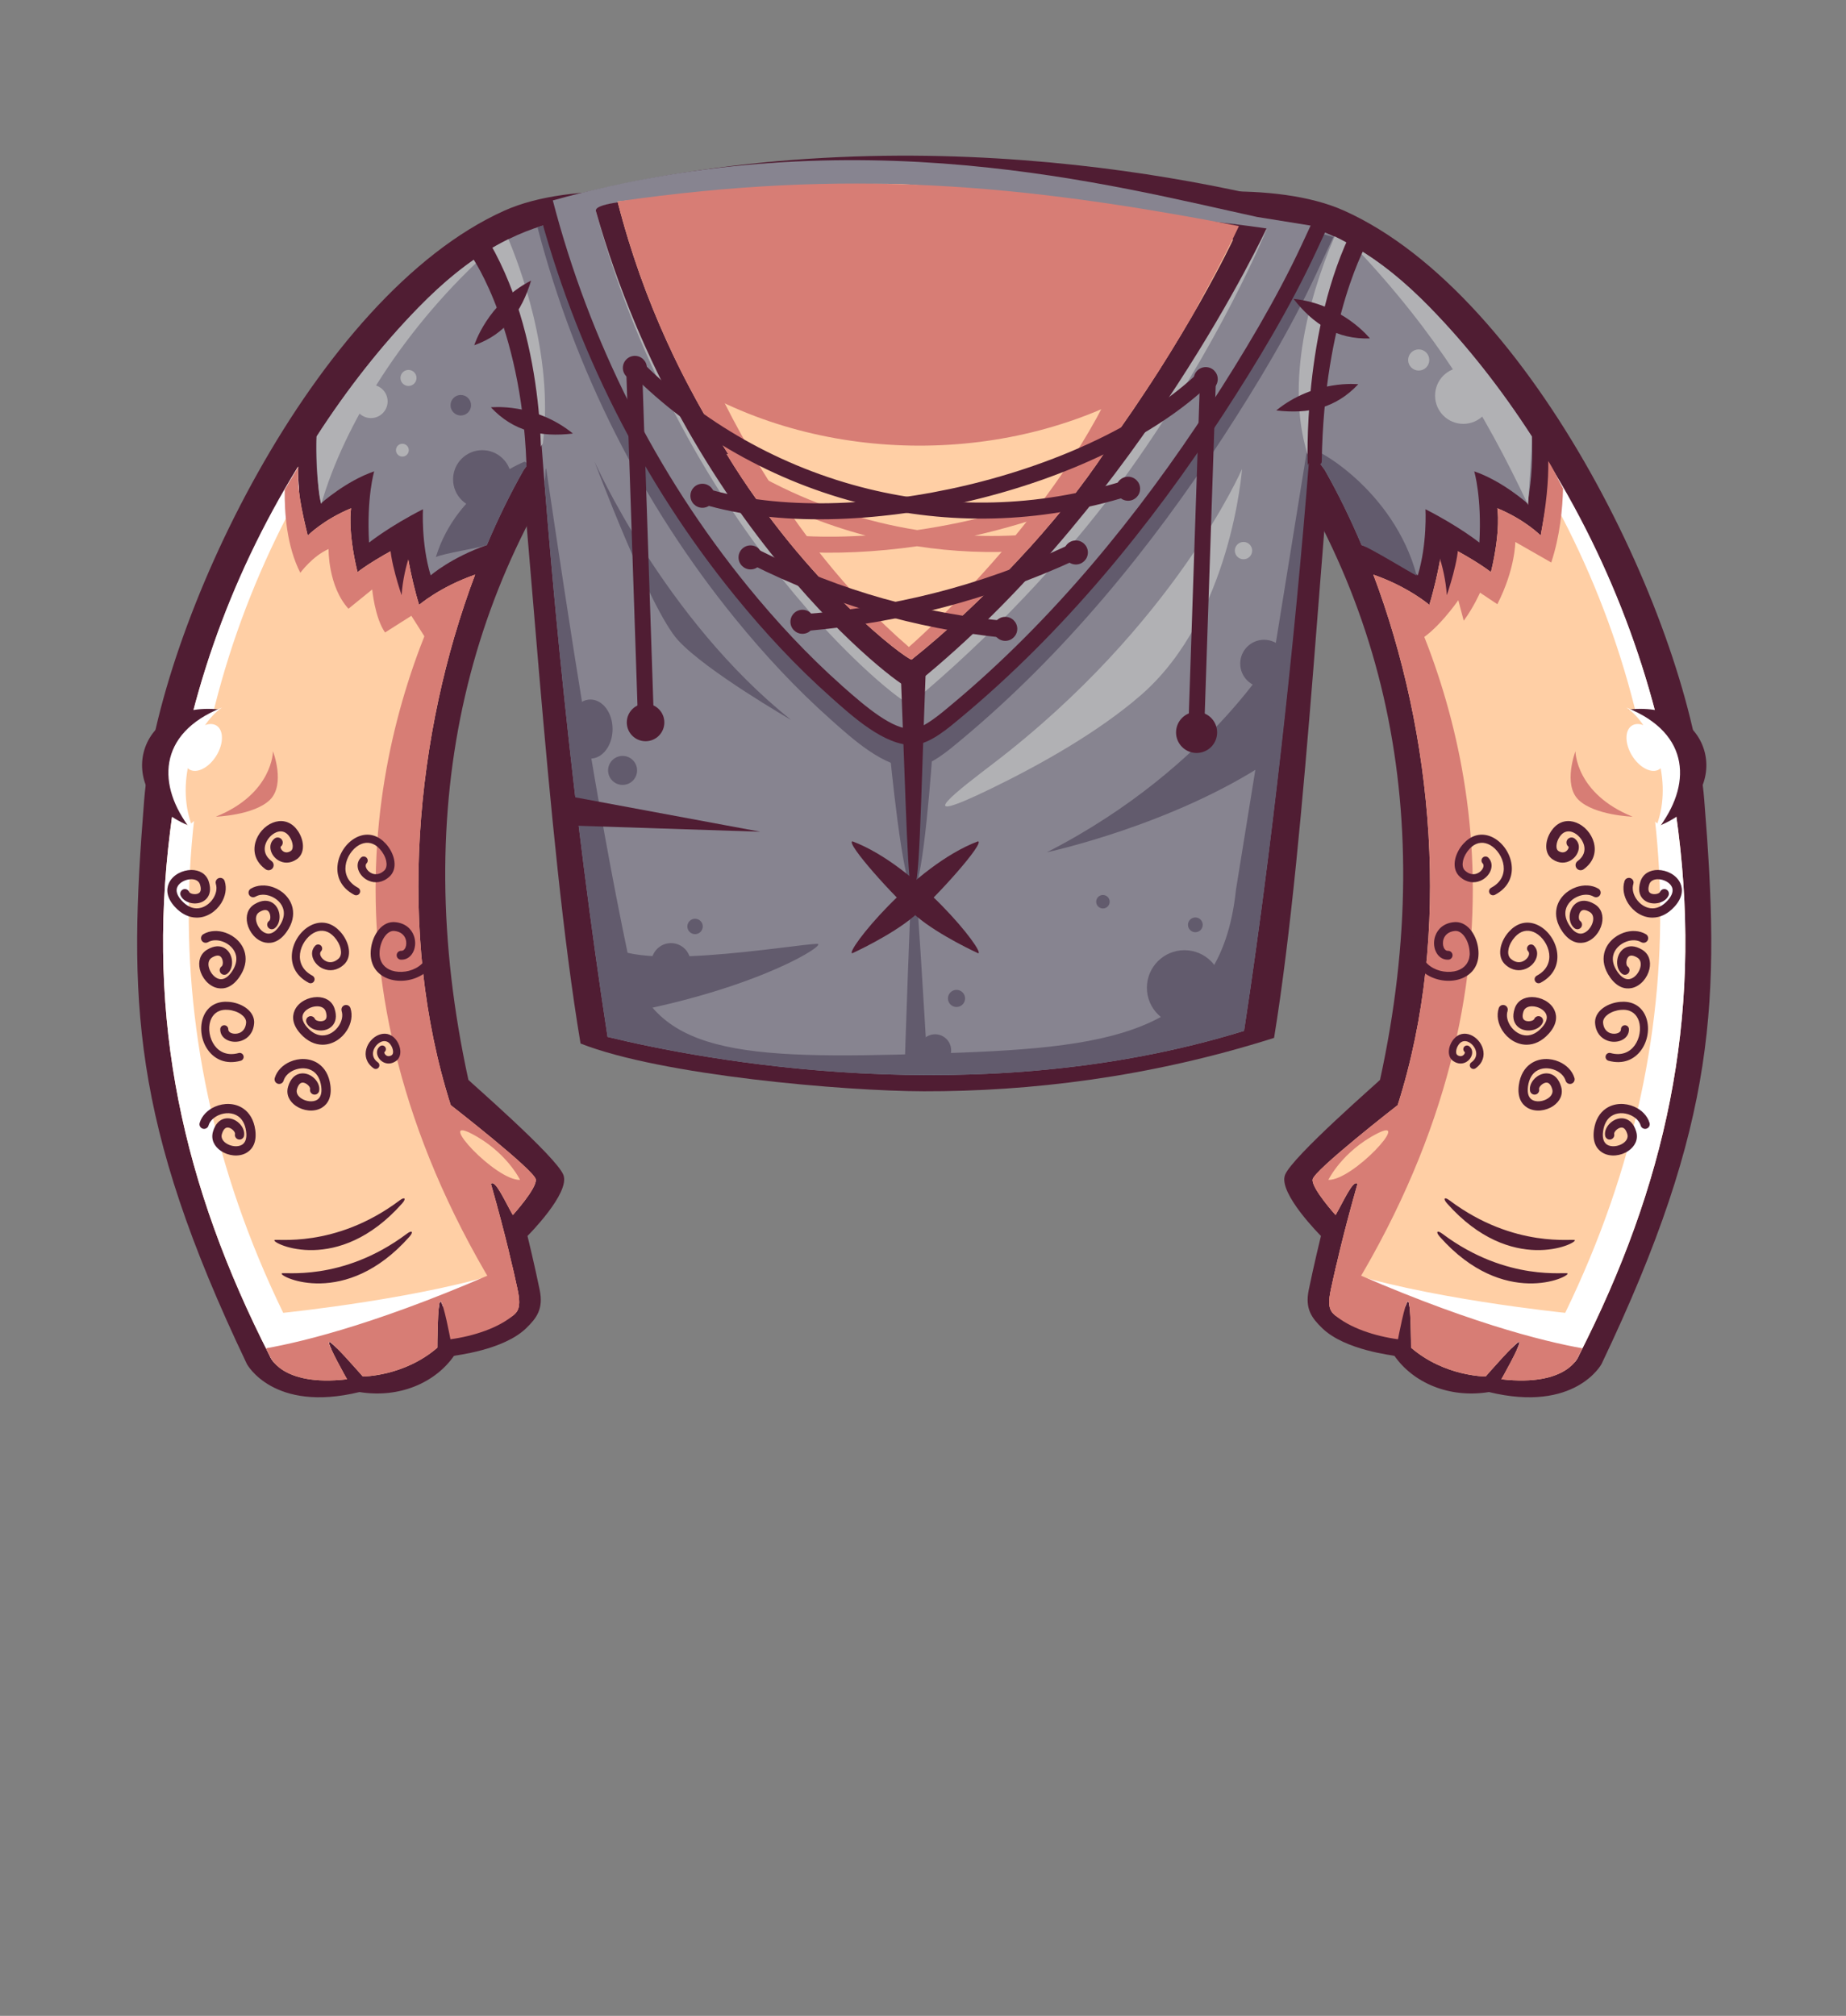 <?xml version="1.0" encoding="UTF-8"?>
<!DOCTYPE svg PUBLIC "-//W3C//DTD SVG 1.1//EN" "http://www.w3.org/Graphics/SVG/1.1/DTD/svg11.dtd">
<!-- Creator: CorelDRAW 2020 (64-Bit) -->
<svg xmlns="http://www.w3.org/2000/svg" xml:space="preserve" width="161.909mm" height="176.792mm" version="1.1" style="shape-rendering:geometricPrecision; text-rendering:geometricPrecision; image-rendering:optimizeQuality; fill-rule:evenodd; clip-rule:evenodd"
viewBox="0 0 980.35 1070.47"
 xmlns:xlink="http://www.w3.org/1999/xlink"
 xmlns:xodm="http://www.corel.com/coreldraw/odm/2003">
 <rect x="0" y="0" width="980.35" height="1070.47" fill="#808080" stroke="none"/>
 <defs>
  <style type="text/css">
   <![CDATA[
    .fil0 {fill:none}
    .fil1 {fill:#501D33}
    .fil3 {fill:#625B6D}
    .fil2 {fill:#878490}
    .fil7 {fill:#B1B1B4}
    .fil8 {fill:#D49293}
    .fil6 {fill:#D77D75}
    .fil4 {fill:#FFCFA5}
    .fil5 {fill:white}
    .fil10 {fill:#501D33;fill-rule:nonzero}
    .fil9 {fill:#D77D75;fill-rule:nonzero}
   ]]>
  </style>
 </defs>
 <g id="Слой_x0020_1">
  <g id="_646417568">
   <rect class="fil0" width="980.35" height="1070.47"/>
   <g>
    <path class="fil1" d="M267.89 111.84c-101.08,45.36 -183.94,220.69 -191.33,313.05 -8.46,105.8 -7.15,170.19 54.56,299.45 0,0 13.93,26.03 59.79,14.87 21.36,3.45 40.34,-5.11 50.16,-19.19 0.24,-0.34 26.14,-2.8 38.44,-14.78 5.58,-5.43 9.12,-10.26 7.12,-20.14 -2.63,-12.94 -6.5,-28.78 -6.5,-28.78 0,0 22.81,-22.74 19.07,-32.41 -3.73,-9.67 -50.38,-50.1 -50.45,-50.48 -32.01,-146.76 -0.62,-271.95 83.23,-373.07l67.36 -89.2c-33.84,-9.99 -95.57,-15.41 -131.46,0.69z"/>
    <path class="fil1" d="M713.75 111.84c101.08,45.36 183.94,220.69 191.33,313.05 8.46,105.8 7.15,170.19 -54.56,299.45 0,0 -13.93,26.03 -59.79,14.87 -21.36,3.45 -40.34,-5.11 -50.16,-19.19 -0.24,-0.34 -26.14,-2.8 -38.44,-14.78 -5.58,-5.43 -9.12,-10.26 -7.12,-20.14 2.63,-12.94 6.5,-28.78 6.5,-28.78 0,0 -22.81,-22.74 -19.07,-32.41 3.73,-9.67 50.38,-50.1 50.45,-50.48 32.01,-146.76 0.62,-271.95 -83.23,-373.07l-67.36 -89.2c33.84,-9.99 95.57,-15.41 131.46,0.69z"/>
    <path class="fil1" d="M308.31 554.12c-18.28,-108.66 -27.71,-291.81 -38.7,-377.95 19.21,-79.11 170.33,-54.85 221.81,-44.15 51.48,-10.7 202.6,-34.96 221.81,44.15 -10.84,85 -18.83,266.02 -36.61,374.97 -66.79,21.21 -130.63,28.47 -185.99,28.36 -42,-0.08 -139.49,-8.44 -182.32,-25.37z"/>
    <path class="fil2" d="M322.65 550.62c-17.84,-115.94 -30.96,-246.08 -38.35,-361.87 15.01,-61.8 110.97,-93.01 206.99,-93.18l0 -0 0.13 0 0.13 -0 0 0c96.02,0.17 191.98,31.38 206.99,93.18 -7.32,114.72 -20.26,243.54 -37.86,358.67 -141.25,43.67 -287.84,15.39 -338.04,3.2z"/>
    <path class="fil3" d="M480.41 567.14c0,0 3.24,-98.01 4.26,-109.6 1.02,-11.59 7.67,105.17 7.67,105.17 0,0 -8.86,6.14 -11.93,4.43z"/>
    <path class="fil3" d="M322.65 550.62c-14.46,-93.97 -25.82,-197.28 -33.53,-294.71 0.93,-4.32 0.22,-6.85 0.93,-7.12 12.36,83.37 26.76,178.7 43.29,257.45 11.37,54.2 60.02,56.42 160.72,53.29 93.77,-2.92 154.11,-8.35 162.32,-87.06l37.43 -231.69c0,0 0.51,-2.27 1.39,3.59 -7.63,97.31 -20.1,208.84 -34.5,303.04 -141.25,43.67 -287.84,15.4 -338.04,3.2z"/>
    <path class="fil4" d="M612.51 123.64l-7.39 -10.23c5.12,-0.23 10.07,-0.42 14.87,-0.55 -2.45,3.34 -4.97,6.95 -7.48,10.78zm209.88 122.37c37.7,61.25 60.43,127.57 68.91,195.43 12.5,100.07 -6.59,187.81 -52.9,278.53 0,0 -5.62,16.56 -41.06,12.46 0,0 10.31,-18.23 9.61,-19.81 -0.7,-1.57 -17.96,18.32 -17.96,18.32 0,0 -21.8,0.08 -39.61,-15.28 0,0 -0.07,-24.63 -1.62,-24.57 -1.55,0.06 -6.5,18.24 -6.5,18.24l-23.28 -6.15c-10.64,-5 -13.96,-5.8 -11.07,-18.97 2.21,-10.06 5.89,-27.04 13.99,-55.53 -2.24,-2.64 -7.65,9.74 -11.61,16.54 0,0 -12.75,-14.07 -12.2,-18.87 0.54,-4.8 45.18,-39.5 45.18,-39.5 29.18,-91.55 18.78,-197.5 -12.91,-281.67 18.88,6.6 29.7,16.03 29.7,16.03 5.11,-16.7 7.15,-32.73 7.15,-32.73 18.06,9.2 25.57,15.34 25.57,15.34 5.45,-22.67 3.4,-33.92 3.4,-33.92 14.83,6.13 23.02,14.49 23.02,14.49 3.04,-16.87 5.19,-27.76 4.19,-38.39z"/>
    <path class="fil5" d="M822.47 245.75c37.7,61.25 60.34,127.82 68.83,195.68 12.5,100.07 -6.59,187.81 -52.9,278.53 0,0 -0.48,1.4 -2.03,3.28 -10.24,-1.43 -20.59,-3.75 -30.74,-6.63 0.93,-2.05 1.5,-3.59 1.32,-3.99 -0.21,-0.47 -1.87,0.95 -4.11,3.18 -19.74,-5.82 -38.6,-13.65 -54.17,-20.99 -0.22,-2.26 -0.51,-3.75 -0.9,-3.73 -0.34,0.01 -0.81,1.06 -1.32,2.68 -20.52,-9.79 -34.87,-18.46 -37.23,-19.91l0.02 -0.09c45.38,15.59 121.99,23.39 121.99,23.39 74.82,-153.92 61.57,-308.71 -7.75,-433.99 0.06,-5.96 -0.57,-12.83 -1,-17.41z"/>
    <path class="fil6" d="M830.08 259.37c-0.24,10.61 -1.6,25.16 -6.26,39.33l-19.09 -10.91c0,0 0,14.32 -9.54,33.06l-9.2 -6.14c0,0 -3.37,7.75 -8.65,14.9l-2.89 -10.89c0,0 -12.25,17.86 -23.31,22.63l-20.4 -32.47c-0.45,-1.24 -0.91,-2.48 -1.37,-3.71 18.88,6.6 29.7,16.03 29.7,16.03 5.11,-16.7 7.15,-32.73 7.15,-32.73 18.06,9.2 25.57,15.34 25.57,15.34 5.45,-22.67 3.4,-33.92 3.4,-33.92 14.83,6.13 23.02,14.49 23.02,14.49 3.04,-16.87 4.18,-28.76 4.03,-39.56 3.76,6.11 4.33,8.23 7.85,14.53z"/>
    <path class="fil6" d="M744.96 312c37.96,78.73 73.02,220.13 -35.33,386.88 -3.83,-2.68 -4.64,-5.98 -2.73,-14.68 2.21,-10.06 5.89,-27.04 13.99,-55.53 -2.24,-2.64 -7.65,9.74 -11.61,16.54 0,0 -12.75,-14.07 -12.2,-18.87 0.54,-4.8 45.18,-39.5 45.18,-39.5 29.18,-91.55 18.78,-197.5 -12.91,-281.67 6.06,2.12 11.29,4.53 15.6,6.82z"/>
    <g>
     <path class="fil2" d="M703.58 249.65l-98.47 -136.24c67.06,-2.96 105.6,-0.05 154.42,50.01 19.7,20.2 37.82,43.32 53.97,68.34 0.48,9.79 0.15,22.01 -2.29,35.58 0,0 -13.29,-11.93 -28.29,-17.04 0,0 4.09,13.63 2.73,37.84 0,0 -10.57,-8.52 -28.63,-17.72 0,0 1.02,18.41 -4.09,35.11 0,0 -10.87,-9.48 -29.84,-16.08 -5.93,-14.04 -12.46,-27.37 -19.5,-39.78z"/>
     <path class="fil7" d="M719.78 131.37c13.01,7.55 25.97,17.91 39.75,32.05 19.7,20.2 37.82,43.32 53.97,68.34 0.21,4.22 -1.78,31.38 -1.98,36.4 -23.44,-49.83 -49.12,-91.63 -91.74,-136.79z"/>
     <path class="fil3" d="M703.58 249.65c-2.07,-2.86 -8.34,-11.18 -8.15,-11.27 1.88,-1.88 44.69,21.34 56.95,67.31 -3.8,-1.89 -24.35,-14.53 -29.3,-16.25 -5.93,-14.04 -12.46,-27.37 -19.5,-39.78z"/>
    </g>
    <path class="fil1" d="M864.9 376.79c45.2,-5.1 56.86,44.74 16.98,61.42l-16.98 -61.42z"/>
    <path class="fil4" d="M881.87 438.47c14.74,-22.97 15.12,-48.36 -16.96,-62.04 0,0 -9.13,45.05 16.96,62.04z"/>
    <path class="fil5" d="M880.34 440.36c17.85,-22.74 18.05,-50.83 -16.59,-64.61 13.77,9.21 25.13,38.41 15.98,62.73l0.61 1.88z"/>
    <path class="fil5" d="M866.7 385.29c-3.94,2.45 -3.9,9.65 0.09,16.07 4,6.42 10.43,9.64 14.38,7.19 3.94,-2.45 3.9,-9.65 -0.1,-16.07 -4,-6.42 -10.43,-9.64 -14.38,-7.19z"/>
    <path class="fil4" d="M705.45 626.55c0,0 7.32,-15.14 26.03,-24.67 18.71,-9.53 -12.93,25.01 -26.03,24.67z"/>
    <path class="fil6" d="M840.39 716c-0.66,1.32 -1.32,2.65 -2,3.97 0,0 -5.62,16.56 -41.06,12.46 0,0 10.3,-18.23 9.6,-19.81 -0.7,-1.58 -17.96,18.32 -17.96,18.32 0,0 -21.8,0.08 -39.61,-15.29 0,0 -0.07,-24.63 -1.62,-24.58 -1.55,0.06 -5.31,20.11 -5.31,20.11 -12.01,-1.6 -25.8,-5.98 -33.89,-13.15 -2.9,-2.56 -3.37,-6.03 -1.66,-13.85 0.74,-3.36 1.63,-7.48 2.81,-12.54 67.21,30.19 110.18,40.71 130.68,44.34z"/>
    <path class="fil6" d="M836.67 398.91c0,0 0,22.5 30.34,34.77 0,0 -20.11,-0.68 -28.63,-8.86 -8.52,-8.18 -1.7,-25.9 -1.7,-25.9z"/>
    <path class="fil1" d="M760.87 286.01c0,0 6.49,14.1 7.48,30.05 0,0 6.92,-19.87 6,-28.65 -0.92,-8.78 -12.75,-10.49 -13.47,-1.4z"/>
    <path class="fil4" d="M369.13 123.64l7.39 -10.23c-5.12,-0.23 -10.07,-0.42 -14.87,-0.55 2.45,3.34 4.97,6.95 7.48,10.78zm-210.64 124.24c-37.7,61.25 -59.67,125.7 -68.15,193.56 -12.5,100.07 6.59,187.81 52.9,278.53 0,0 5.62,16.56 41.06,12.46 0,0 -10.31,-18.23 -9.61,-19.81 0.7,-1.57 17.96,18.32 17.96,18.32 0,0 21.8,0.08 39.61,-15.28 0,0 0.07,-24.63 1.62,-24.57 1.55,0.06 6.5,18.24 6.5,18.24l23.28 -6.15c10.64,-5 13.96,-5.8 11.07,-18.97 -2.21,-10.06 -5.89,-27.04 -13.99,-55.53 2.24,-2.64 7.65,9.74 11.61,16.54 0,0 12.75,-14.07 12.2,-18.87 -0.54,-4.8 -45.18,-39.5 -45.18,-39.5 -29.18,-91.55 -18.78,-197.5 12.91,-281.67 -18.88,6.6 -29.7,16.03 -29.7,16.03 -5.11,-16.7 -7.15,-32.73 -7.15,-32.73 -18.06,9.2 -25.57,15.34 -25.57,15.34 -5.45,-22.67 -3.4,-33.92 -3.4,-33.92 -14.83,6.13 -23.02,14.49 -23.02,14.49 -3.38,-13.81 -5.95,-25.89 -4.95,-36.52z"/>
    <path class="fil5" d="M158.32 247.7c-37.7,61.25 -59.5,125.88 -67.98,193.73 -12.5,100.07 6.59,187.81 52.9,278.53 0,0 0.48,1.4 2.02,3.28 10.24,-1.43 20.59,-3.75 30.74,-6.63 -0.93,-2.05 -1.5,-3.59 -1.32,-3.99 0.21,-0.47 1.87,0.95 4.11,3.18 19.74,-5.82 38.6,-13.65 54.17,-20.99 0.22,-2.26 0.51,-3.75 0.9,-3.73 0.34,0.01 0.81,1.06 1.32,2.68 20.52,-9.79 34.87,-18.46 37.23,-19.91l-0.02 -0.09c-45.38,15.59 -121.99,23.39 -121.99,23.39 -74.82,-153.92 -60.89,-309.72 8.43,-435.01 -0.06,-5.96 -0.96,-9.87 -0.53,-14.45z"/>
    <path class="fil6" d="M151.21 260.09c-0.19,11.84 0.98,29.87 8.28,44.07 0,0 6.48,-8.86 15,-12.61 0,0 -0.34,19.77 10.57,31.7l12.61 -10.23c0,0 1.36,15 6.82,22.84l13.97 -8.86 11.25 17.72 11.93 -7.72c3.21,-10.89 6.76,-21.52 10.64,-31.82 -18.88,6.6 -29.7,16.03 -29.7,16.03 -5.11,-16.7 -7.15,-32.73 -7.15,-32.73 -18.06,9.2 -25.57,15.34 -25.57,15.34 -5.45,-22.67 -3.4,-33.92 -3.4,-33.92 -14.83,6.13 -23.02,14.49 -23.02,14.49 -3.38,-13.81 -5.95,-25.89 -4.95,-36.52 -2.5,4.06 -4.92,8.13 -7.28,12.21z"/>
    <path class="fil6" d="M236.68 312c-37.96,78.73 -73.02,220.13 35.33,386.88 3.83,-2.68 4.64,-5.98 2.73,-14.68 -2.21,-10.06 -5.89,-27.04 -13.99,-55.53 2.24,-2.64 7.65,9.74 11.61,16.54 0,0 12.75,-14.07 12.2,-18.87 -0.54,-4.8 -45.18,-39.5 -45.18,-39.5 -29.18,-91.55 -18.78,-197.5 12.91,-281.67 -6.06,2.12 -11.29,4.53 -15.6,6.82z"/>
    <path class="fil2" d="M278.06 249.65l98.47 -136.24c-67.06,-2.96 -105.6,-0.05 -154.42,50.01 -19.7,20.2 -37.82,43.32 -53.97,68.34 -0.48,9.79 -0.15,22.01 2.29,35.58 0,0 13.29,-11.93 28.29,-17.04 0,0 -4.09,13.63 -2.73,37.84 0,0 10.57,-8.52 28.63,-17.72 0,0 -1.02,18.41 4.09,35.11 0,0 10.87,-9.48 29.84,-16.08 5.93,-14.04 12.46,-27.37 19.5,-39.78z"/>
    <path class="fil7" d="M285.22 239.74l3.04 -4.21c6.17,-47.32 -13.35,-96.98 -18.26,-108.51 -4.37,2.14 -8.71,4.58 -13.07,7.34 7.03,17.1 24.2,62.33 28.28,105.38z"/>
    <path class="fil7" d="M695.42 244.35c-13.05,-37.12 -1.67,-83.57 13.35,-118.85 4.37,2.14 8.71,4.58 13.07,7.34 -7.03,17.1 -22.33,68.46 -26.41,111.5z"/>
    <path class="fil8" d="M310.51 112.13c2.57,-0.65 5.24,-1.65 7.97,-3.31 35.47,124.44 136.76,225.32 157.83,245.31l-1.58 6.34c-123.35,-87.37 -160.33,-231.77 -164.23,-248.34z"/>
    <path class="fil7" d="M261.86 131.37c-13.01,7.55 -25.97,17.91 -39.75,32.05 -19.7,20.2 -37.82,43.32 -53.97,68.34 -0.21,4.22 0.08,28.62 2.49,35.86 11.98,-41.68 44.05,-94.59 91.23,-136.24z"/>
    <path class="fil3" d="M278.06 249.65l2.46 -3.4c-0.65,-0.36 -1.29,-0.77 -1.94,-1.09 0,0 -35.8,13.78 -47.11,50.66 3.8,-1.89 22.14,-4.66 27.09,-6.38 5.93,-14.04 12.46,-27.37 19.5,-39.78z"/>
    <path class="fil1" d="M116.74 376.79c-45.2,-5.1 -56.86,44.74 -16.98,61.42l16.98 -61.42z"/>
    <path class="fil4" d="M99.77 438.47c-14.74,-22.97 -15.12,-48.36 16.96,-62.04 0,0 9.13,45.05 -16.96,62.04z"/>
    <path class="fil5" d="M101.3 440.36c-17.85,-22.74 -18.05,-50.83 16.59,-64.61 -13.77,9.21 -25.13,38.41 -15.98,62.73l-0.62 1.88z"/>
    <path class="fil5" d="M114.94 385.29c3.94,2.45 3.9,9.65 -0.09,16.07 -4,6.42 -10.43,9.64 -14.38,7.19 -3.94,-2.45 -3.9,-9.65 0.1,-16.07 4,-6.42 10.43,-9.64 14.38,-7.19z"/>
    <path class="fil4" d="M276.19 626.55c0,0 -7.32,-15.14 -26.03,-24.67 -18.71,-9.53 12.93,25.01 26.03,24.67z"/>
    <path class="fil6" d="M141.25 716c0.66,1.32 1.32,2.65 2,3.97 0,0 5.62,16.56 41.06,12.46 0,0 -10.3,-18.23 -9.6,-19.81 0.7,-1.58 17.96,18.32 17.96,18.32 0,0 21.8,0.08 39.61,-15.29 0,0 0.07,-24.63 1.62,-24.58 1.55,0.06 5.31,20.11 5.31,20.11 12.01,-1.6 25.8,-5.98 33.89,-13.15 2.9,-2.56 3.37,-6.03 1.66,-13.85 -0.74,-3.36 -1.63,-7.48 -2.81,-12.54 -67.21,30.19 -110.18,40.71 -130.68,44.34z"/>
    <path class="fil6" d="M144.97 398.91c0,0 0,22.5 -30.34,34.77 0,0 20.11,-0.68 28.63,-8.86 8.52,-8.18 1.7,-25.9 1.7,-25.9z"/>
    <path class="fil1" d="M220.77 286.01c0,0 -6.49,14.1 -7.48,30.05 0,0 -6.92,-19.87 -6,-28.65 0.92,-8.78 12.75,-10.49 13.47,-1.4z"/>
    <path class="fil3" d="M441.28 382.17c-18.42,-16.34 -35.33,-34.56 -50.86,-53.66 -49.4,-60.75 -85.26,-132.15 -105,-207.9 185.85,-52.5 361.79,-12.21 422.68,5.26l-9.13 19.63c-13.89,29.87 -31.33,58.79 -49.29,86.39 -38.51,59.17 -84.81,115.69 -139.2,160.96 -6.58,5.47 -16.48,14.15 -25.22,14.63 -15.29,0.83 -33.21,-15.74 -43.98,-25.3z"/>
    <path class="fil1" d="M441.28 370.25c-18.42,-16.34 -35.33,-34.56 -50.86,-53.66 -49.4,-60.75 -85.26,-132.15 -105,-207.9 185.85,-52.5 361.79,-12.21 422.68,5.26l-9.13 19.63c-13.89,29.87 -31.33,58.79 -49.29,86.39 -38.51,59.17 -84.81,115.69 -139.2,160.96 -6.58,5.47 -16.48,14.15 -25.22,14.63 -15.29,0.83 -33.21,-15.74 -43.98,-25.3z"/>
    <path class="fil2" d="M446.9 363.91c-18,-15.98 -34.73,-34.01 -49.91,-52.66 -48.67,-59.85 -83.98,-130.19 -103.41,-204.82 161.36,-44.88 297.73,-7.78 374.08,8.79l28.37 4.57 -4.75 10.23c-13.39,28.79 -31.46,58.84 -48.71,85.34 -37.95,58.31 -83.94,114.48 -137.52,159.07 -4.51,3.75 -14.36,12.36 -20.26,12.68 -10.54,0.57 -24.66,-11.44 -37.9,-23.18z"/>
    <circle class="fil1" cx="337.16" cy="195.36" r="6.38"/>
    <circle class="fil1" cx="373.03" cy="263.27" r="6.38"/>
    <circle class="fil1" cx="398.59" cy="296" r="6.38"/>
    <circle class="fil1" cx="426.15" cy="330.19" r="6.38"/>
    <path class="fil7" d="M316.47 112.37c47.47,172.87 161.66,261.32 166.32,261.32 2.87,-2.35 6.3,-4.56 9.11,-6.98 41.83,-35.93 79.54,-77.15 107.56,-116.33 48.92,-68.41 73.17,-128.53 73.17,-128.53 -90.8,-14.1 -360.44,-25.08 -356.15,-9.49z"/>
    <path class="fil1" d="M316.47 112.13c47.47,167.51 161.66,253.22 166.32,253.22 2.87,-2.28 6.3,-4.42 9.11,-6.76 114.86,-95.61 180.73,-237.27 180.73,-237.27 -90.8,-13.66 -360.44,-24.3 -356.15,-9.19z"/>
    <path class="fil4" d="M327.97 106.99c13.88,54.28 35.81,98.02 58.89,134.36 -0.34,-0.1 -0.69,-0.2 -1.02,-0.3 42.79,70.12 95.55,109.21 98.28,109.21 36.83,-29.3 79.15,-74.11 102.9,-110.6 -0.35,0.11 -0.7,0.21 -1.05,0.32 44.77,-61.16 68.89,-112.77 68.89,-112.77 0,0 -130.85,-25.19 -168.07,-28.91 -37.23,-3.72 -158.83,8.69 -158.83,8.69z"/>
    <path class="fil9" d="M386.91 242.79c23.67,15.42 50.77,27.52 80.11,34.66 6.58,1.6 13.28,2.95 20.08,4.03 30.01,-4.38 60.35,-12.72 87.5,-24.16 -3.3,4.38 -6.79,8.82 -10.43,13.29 -15.01,5.56 -30.73,10.21 -46.67,13.84 11.82,0.43 23.87,0.03 36.07,-1.29 -2.71,3.11 -5.48,6.21 -8.3,9.3 -19.95,1.44 -39.46,0.52 -58.24,-2.38 -21.86,3.11 -43.54,4.17 -63.8,2.89 -2.47,-2.94 -4.96,-5.98 -7.46,-9.13 13.98,1.37 28.8,1.51 44,0.54 -22.21,-5.89 -43.13,-14.54 -62.24,-25.25 -3.58,-5.23 -7.13,-10.68 -10.61,-16.33z"/>
    <path class="fil6" d="M356.8 187.03c9.35,19.82 19.59,37.84 30.06,54.32 -0.34,-0.1 -0.69,-0.2 -1.02,-0.3 42.79,70.12 95.55,109.21 98.28,109.21 36.83,-29.3 79.15,-74.11 102.9,-110.6 -0.35,0.11 -0.7,0.21 -1.05,0.32 21.55,-29.44 38.32,-56.68 49.91,-77 -8.3,-12.44 -21.5,-15.57 -39.35,29.26 -32.04,80.44 -113.85,151.34 -113.85,151.34 -68.17,-58.63 -103.96,-142.48 -103.96,-142.48 0,0 -9.52,-7.39 -21.93,-14.09z"/>
    <path class="fil6" d="M327.97 106.99c9.39,36.69 22.45,68.57 37.06,96.6 72.69,43.91 172.81,44.08 245.73,0.55 28.83,-44.21 47.19,-84.09 47.19,-84.09 -116.77,-22.48 -207.82,-30.64 -329.97,-13.07z"/>
    <path class="fil7" d="M659.6 249.02c0,0 -35.71,82.74 -132.12,156.43 -16.9,12.92 -47.33,35.8 -1.01,13.26 26.23,-12.76 56.9,-29.99 79.46,-49.61 48.12,-41.86 53.66,-120.09 53.66,-120.09z"/>
    <path class="fil3" d="M680.8 340.69c0,0 -35.48,66.19 -124.86,111.9 0,0 66.87,-14.33 118.04,-48.44l2.05 -25.93 4.78 -37.53z"/>
    <path class="fil3" d="M321.57 498.33c6.37,19.87 101.26,2.89 112.46,2.89 5.55,0 -30.28,23.26 -101.2,36.67l-11.26 -39.56z"/>
    <path class="fil3" d="M495.23 399.25c0,0 -4.77,71.24 -10.23,72.94 -5.45,1.7 -12.61,-73.97 -12.61,-73.97l22.84 1.02z"/>
    <path class="fil1" d="M478.15 351.61c3.15,80.41 3.9,120.82 6.38,121.2 4.09,0.63 4.09,-38.65 7.26,-121.2l-13.65 0z"/>
    <path class="fil3" d="M315.76 245.17c0,0 36.85,83.24 104.39,137.14 0,0 -45.03,-25.93 -60.04,-42.3 -15.01,-16.38 -44.35,-94.84 -44.35,-94.84z"/>
    <g>
     <path class="fil1" d="M726.44 128.22c0,0 -23.32,39.88 -24.5,116.71 -0.07,4.24 -6.6,-1.94 -7.43,2.21 0,0 -3.16,-72.62 24.41,-126.72l8.59 3.34 -1.07 4.44z"/>
     <path class="fil1" d="M727.53 179.73c0,0 -14.54,-18.3 -40.6,-21.03 10.62,13.53 23.05,21.55 40.6,21.03z"/>
     <path class="fil1" d="M721.33 204.04c0,0 -23.23,-2.62 -43.55,13.91 17.08,2.03 31.53,-1.11 43.55,-13.91z"/>
    </g>
    <g>
     <path class="fil1" d="M250.82 136.75c0,0 27.75,39.54 28.93,116.37 0.06,4.24 6.6,-1.94 7.43,2.21 0,0 4.52,-71.6 -27.13,-126.38l-5.87 3 -3.36 4.78z"/>
     <path class="fil1" d="M251.87 183.33c0,0 6.9,-22.34 30.18,-34.34 -4.98,16.47 -13.64,28.45 -30.18,34.34z"/>
     <path class="fil1" d="M260.7 216.31c0,0 23.23,-2.62 43.55,13.91 -17.08,2.03 -31.53,-1.11 -43.55,-13.91z"/>
    </g>
    <g>
     <path class="fil1" d="M452.57 506.23c-3.82,-0.61 32.59,-46.63 66.85,-59.47 3.65,0.81 -22.06,29.62 -34.1,39.84 -12.04,10.23 -32.75,19.63 -32.75,19.63z"/>
     <path class="fil1" d="M519.52 506.23c3.82,-0.61 -32.59,-46.63 -66.85,-59.47 -3.65,0.81 22.06,29.62 34.1,39.84 12.04,10.23 32.75,19.63 32.75,19.63z"/>
    </g>
    <path class="fil10" d="M135.69 476.13c-1.16,0.69 -2.67,0.31 -3.36,-0.86 -0.69,-1.16 -0.31,-2.67 0.86,-3.36 3.5,-2.08 7.89,-2.17 11.85,-0.78 2.42,0.85 4.71,2.26 6.52,4.12 1.87,1.9 3.25,4.27 3.82,6.97 0.8,3.75 0.04,8.07 -3.14,12.59 -3.58,5.08 -7.7,6.45 -11.41,5.71 -2.41,-0.48 -4.55,-1.88 -6.22,-3.75 -1.59,-1.79 -2.76,-4.06 -3.28,-6.35 -0.9,-3.97 0.09,-8.05 3.96,-10.34 3.78,-2.24 6.86,-2.13 9.14,-0.83 0.06,0.03 0.12,0.07 0.18,0.11 1.04,0.63 1.87,1.51 2.49,2.52 0.61,1 1.02,2.13 1.22,3.27 0.53,2.99 -0.33,6.24 -2.53,7.84 -1.1,0.79 -2.63,0.55 -3.43,-0.55 -0.79,-1.1 -0.55,-2.63 0.55,-3.43 0.62,-0.45 0.8,-1.71 0.57,-2.99 -0.1,-0.58 -0.3,-1.13 -0.58,-1.59 -0.22,-0.36 -0.5,-0.67 -0.82,-0.87l-0.08 -0.04c-0.85,-0.49 -2.23,-0.4 -4.23,0.79 -1.72,1.02 -2.12,3.02 -1.66,5.03 0.34,1.49 1.11,2.98 2.17,4.17 0.99,1.12 2.21,1.94 3.51,2.2 1.91,0.38 4.19,-0.54 6.43,-3.73 2.3,-3.26 2.88,-6.24 2.35,-8.73 -0.37,-1.75 -1.29,-3.3 -2.52,-4.56 -1.28,-1.31 -2.91,-2.31 -4.64,-2.92 -2.67,-0.94 -5.54,-0.93 -7.73,0.37zm13.9 200.14c0.01,-1.16 31.85,4.85 66.48,-21.12 2.87,-2.15 3.6,-0.93 1.33,1.62 -33.97,38.28 -69.07,21.21 -67.81,19.5zm-3.86 -17.69c0,-1.16 31.85,4.85 66.48,-21.12 2.87,-2.15 3.6,-0.93 1.33,1.62 -33.97,38.28 -69.07,21.21 -67.81,19.5zm-1.53 -201.35c1.21,0.87 1.48,2.56 0.61,3.77 -0.87,1.21 -2.56,1.48 -3.77,0.61 -5.56,-4.02 -6.72,-9.42 -5.41,-14.28 0.64,-2.35 1.88,-4.54 3.48,-6.35 1.63,-1.84 3.64,-3.29 5.79,-4.13 4.14,-1.61 8.75,-1.07 12.31,3.09 0.33,0.39 0.67,0.82 0.99,1.3 1.52,2.22 2.48,4.87 2.66,7.34 0.2,2.82 -0.59,5.47 -2.66,7.24 -0.04,0.03 -0.08,0.07 -0.13,0.1 -0.15,0.12 -0.32,0.25 -0.5,0.37 -3.6,2.47 -7.12,2.13 -9.74,0.56 -0.97,-0.58 -1.81,-1.33 -2.47,-2.17 -0.68,-0.86 -1.18,-1.83 -1.48,-2.82 -0.71,-2.41 -0.23,-4.91 1.92,-6.57 1.18,-0.92 2.88,-0.7 3.79,0.48 0.92,1.18 0.7,2.88 -0.48,3.8 -0.15,0.12 -0.15,0.41 -0.05,0.76 0.1,0.33 0.28,0.67 0.54,1 0.27,0.34 0.61,0.65 1,0.88 0.99,0.58 2.38,0.66 3.91,-0.38 0.03,-0.02 0.07,-0.05 0.1,-0.08l0.05 -0.04c0.64,-0.55 0.87,-1.57 0.79,-2.75 -0.11,-1.54 -0.73,-3.22 -1.71,-4.66 -0.18,-0.26 -0.39,-0.54 -0.64,-0.83 -1.8,-2.1 -4.13,-2.38 -6.23,-1.56 -1.36,0.53 -2.65,1.46 -3.7,2.65 -1.08,1.21 -1.9,2.67 -2.32,4.2 -0.77,2.83 -0.03,6.02 3.35,8.47zm56.47 106.9c0.87,0.62 1.07,1.84 0.44,2.71 -0.63,0.87 -1.84,1.06 -2.71,0.44 -3.99,-2.88 -4.82,-6.75 -3.88,-10.23 0.45,-1.68 1.34,-3.26 2.5,-4.56 1.17,-1.32 2.61,-2.36 4.15,-2.96 2.97,-1.15 6.27,-0.77 8.82,2.21 0.24,0.28 0.47,0.59 0.71,0.93 1.09,1.59 1.78,3.49 1.9,5.26 0.14,2.02 -0.42,3.92 -1.91,5.2 -0.03,0.02 -0.06,0.05 -0.09,0.07 -0.11,0.09 -0.23,0.18 -0.36,0.27 -2.58,1.77 -5.1,1.53 -6.98,0.41 -0.69,-0.41 -1.3,-0.95 -1.77,-1.56 -0.48,-0.61 -0.85,-1.31 -1.06,-2.02 -0.51,-1.73 -0.16,-3.52 1.38,-4.71 0.85,-0.66 2.06,-0.5 2.72,0.34 0.66,0.85 0.5,2.07 -0.34,2.72 -0.11,0.08 -0.11,0.3 -0.03,0.55 0.07,0.24 0.2,0.48 0.39,0.72 0.19,0.24 0.44,0.47 0.72,0.63 0.71,0.42 1.7,0.48 2.8,-0.27 0.02,-0.02 0.05,-0.04 0.07,-0.06l0.04 -0.03c0.46,-0.39 0.63,-1.13 0.56,-1.97 -0.08,-1.1 -0.52,-2.31 -1.23,-3.34 -0.13,-0.19 -0.28,-0.39 -0.46,-0.6 -1.29,-1.5 -2.96,-1.7 -4.47,-1.12 -0.97,0.38 -1.9,1.05 -2.66,1.9 -0.77,0.87 -1.36,1.91 -1.66,3.01 -0.55,2.03 -0.02,4.32 2.4,6.07zm-73.96 -4.94c1.14,-0.31 2.3,0.36 2.61,1.49 0.31,1.13 -0.36,2.3 -1.49,2.61 -7.94,2.16 -13.85,-0.81 -17.36,-5.66 -1.74,-2.39 -2.87,-5.25 -3.35,-8.15 -0.48,-2.91 -0.32,-5.9 0.53,-8.57 1.59,-4.97 5.47,-8.77 11.89,-8.96 0.64,-0.02 1.3,0 1.98,0.06 3.24,0.25 6.46,1.36 8.9,3.06 2.67,1.86 4.47,4.45 4.55,7.51 0,0.05 0,0.09 0,0.14 0,0.24 -0.01,0.49 -0.03,0.74 -0.4,5.01 -3.21,7.9 -6.48,9.11 -1.22,0.46 -2.5,0.66 -3.73,0.65 -1.24,-0.02 -2.46,-0.26 -3.53,-0.7 -2.52,-1.03 -4.3,-3.12 -4.23,-6.01 0.03,-1.18 1,-2.11 2.18,-2.08 1.17,0.02 2.1,1.01 2.08,2.18 -0.02,0.89 0.64,1.59 1.58,1.97 0.58,0.24 1.26,0.37 1.98,0.38 0.74,0.01 1.49,-0.11 2.19,-0.37 1.86,-0.69 3.48,-2.41 3.72,-5.46 0.01,-0.1 0.01,-0.21 0.01,-0.31l-0 -0.09c-0.05,-1.58 -1.13,-3.02 -2.74,-4.15 -1.84,-1.28 -4.3,-2.12 -6.8,-2.32 -0.48,-0.04 -0.98,-0.05 -1.51,-0.04 -4.29,0.12 -6.89,2.67 -7.96,5.99 -0.64,2.01 -0.75,4.31 -0.37,6.58 0.38,2.28 1.25,4.5 2.59,6.35 2.56,3.53 6.89,5.67 12.79,4.06zm100.41 -60.15c-0.33,-1.26 0.43,-2.54 1.69,-2.87 1.26,-0.33 2.54,0.43 2.87,1.69 2.27,8.83 -1.11,15.33 -6.53,19.14 -2.68,1.89 -5.86,3.1 -9.07,3.58 -3.24,0.49 -6.55,0.27 -9.49,-0.72 -5.48,-1.83 -9.63,-6.18 -9.74,-13.3 -0.01,-0.7 0.02,-1.44 0.09,-2.19 0.33,-3.58 1.61,-7.13 3.53,-9.8 2.1,-2.93 5,-4.88 8.39,-4.93 0.05,-0.01 0.1,-0 0.15,-0 0.27,0 0.54,0.01 0.82,0.04 5.54,0.52 8.71,3.68 9.99,7.31 0.48,1.37 0.69,2.78 0.66,4.13 -0.04,1.38 -0.32,2.72 -0.83,3.91 -1.19,2.77 -3.53,4.72 -6.72,4.59 -1.31,-0.05 -2.33,-1.15 -2.27,-2.45 0.05,-1.3 1.15,-2.31 2.45,-2.26 0.99,0.03 1.77,-0.69 2.21,-1.72 0.27,-0.64 0.43,-1.39 0.44,-2.19 0.02,-0.81 -0.1,-1.65 -0.38,-2.44 -0.74,-2.07 -2.62,-3.89 -6,-4.2 -0.12,-0.01 -0.23,-0.02 -0.34,-0.01l-0.1 -0c-1.75,0.03 -3.36,1.2 -4.63,2.97 -1.45,2.02 -2.41,4.74 -2.68,7.5 -0.04,0.53 -0.07,1.09 -0.06,1.67 0.07,4.75 2.85,7.67 6.51,8.9 2.22,0.73 4.76,0.89 7.29,0.51 2.53,-0.38 5,-1.31 7.06,-2.77 3.94,-2.78 6.38,-7.55 4.69,-14.1zm-61.19 19.09c1.04,0.55 1.44,1.83 0.89,2.87 -0.54,1.04 -1.83,1.44 -2.87,0.89 -7.29,-3.82 -9.59,-10.02 -8.86,-15.97 0.36,-2.93 1.47,-5.79 3.1,-8.25 1.62,-2.46 3.78,-4.54 6.22,-5.92 4.55,-2.56 9.97,-2.7 14.81,1.53 0.48,0.42 0.95,0.89 1.41,1.39 2.2,2.39 3.8,5.39 4.43,8.3 0.69,3.18 0.24,6.3 -1.78,8.6 -0.03,0.03 -0.06,0.07 -0.09,0.1 -0.16,0.18 -0.34,0.35 -0.52,0.52 -3.7,3.4 -7.74,3.6 -10.95,2.26 -1.21,-0.5 -2.28,-1.22 -3.17,-2.06 -0.9,-0.86 -1.62,-1.86 -2.11,-2.92 -1.14,-2.47 -1.02,-5.22 0.99,-7.29 0.82,-0.84 2.17,-0.86 3.02,-0.03 0.84,0.82 0.86,2.17 0.04,3.01 -0.62,0.64 -0.61,1.6 -0.19,2.52 0.26,0.57 0.67,1.13 1.2,1.63 0.53,0.51 1.17,0.93 1.86,1.22 1.83,0.76 4.19,0.6 6.44,-1.47 0.07,-0.07 0.15,-0.14 0.22,-0.22l0.06 -0.07c1.04,-1.18 1.23,-2.98 0.82,-4.89 -0.47,-2.19 -1.71,-4.48 -3.4,-6.33 -0.33,-0.35 -0.69,-0.71 -1.08,-1.06 -3.23,-2.83 -6.86,-2.74 -9.91,-1.03 -1.83,1.03 -3.48,2.64 -4.75,4.56 -1.28,1.93 -2.15,4.15 -2.43,6.41 -0.53,4.32 1.19,8.85 6.6,11.69zm24.2 -46.71c1.04,0.55 1.44,1.83 0.89,2.87 -0.54,1.04 -1.83,1.44 -2.87,0.89 -7.29,-3.82 -9.59,-10.02 -8.86,-15.97 0.36,-2.93 1.47,-5.79 3.1,-8.25 1.62,-2.46 3.78,-4.54 6.22,-5.92 4.55,-2.56 9.97,-2.7 14.8,1.53 0.48,0.42 0.95,0.89 1.41,1.39 2.2,2.39 3.8,5.39 4.43,8.3 0.69,3.18 0.24,6.3 -1.78,8.6 -0.03,0.03 -0.06,0.07 -0.09,0.1 -0.16,0.18 -0.34,0.35 -0.52,0.52 -3.7,3.4 -7.74,3.6 -10.95,2.26 -1.2,-0.5 -2.28,-1.22 -3.17,-2.06 -0.9,-0.86 -1.62,-1.86 -2.11,-2.92 -1.14,-2.47 -1.02,-5.22 0.99,-7.29 0.82,-0.84 2.17,-0.86 3.02,-0.03 0.84,0.82 0.86,2.17 0.04,3.01 -0.62,0.64 -0.61,1.6 -0.19,2.52 0.26,0.57 0.67,1.13 1.19,1.63 0.53,0.51 1.17,0.93 1.86,1.22 1.83,0.76 4.19,0.6 6.45,-1.47 0.07,-0.07 0.15,-0.14 0.22,-0.22l0.06 -0.07c1.04,-1.18 1.23,-2.98 0.82,-4.89 -0.47,-2.19 -1.71,-4.48 -3.4,-6.33 -0.33,-0.35 -0.69,-0.71 -1.08,-1.06 -3.23,-2.83 -6.86,-2.74 -9.91,-1.03 -1.83,1.03 -3.48,2.64 -4.75,4.56 -1.28,1.93 -2.15,4.15 -2.42,6.41 -0.53,4.32 1.19,8.85 6.6,11.69zm-75.49 -2.04c-0.42,-1.29 0.29,-2.68 1.58,-3.09 1.29,-0.42 2.68,0.29 3.09,1.58 1.26,3.88 0.38,8.19 -1.85,11.75 -1.37,2.18 -3.25,4.1 -5.46,5.46 -2.27,1.4 -4.89,2.24 -7.65,2.2 -3.84,-0.05 -7.89,-1.74 -11.6,-5.85 -4.17,-4.62 -4.61,-8.94 -3.07,-12.4 1,-2.24 2.84,-4.03 5.04,-5.24 2.1,-1.16 4.57,-1.81 6.92,-1.81 4.08,0 7.84,1.86 9.23,6.15 1.35,4.19 0.57,7.17 -1.21,9.11 -0.05,0.05 -0.1,0.1 -0.15,0.15 -0.85,0.87 -1.89,1.5 -3.01,1.88 -1.11,0.37 -2.3,0.52 -3.46,0.47 -3.03,-0.13 -6.03,-1.69 -7.1,-4.2 -0.53,-1.25 0.05,-2.69 1.29,-3.23 1.25,-0.53 2.69,0.05 3.22,1.3 0.3,0.7 1.49,1.15 2.79,1.21 0.59,0.02 1.17,-0.04 1.69,-0.22 0.4,-0.13 0.76,-0.34 1.03,-0.6l0.06 -0.07c0.66,-0.73 0.88,-2.09 0.16,-4.31 -0.61,-1.91 -2.49,-2.73 -4.55,-2.73 -1.53,-0 -3.16,0.43 -4.55,1.2 -1.31,0.72 -2.38,1.73 -2.92,2.94 -0.79,1.78 -0.39,4.21 2.22,7.11 2.68,2.97 5.46,4.19 8.01,4.22 1.79,0.02 3.51,-0.53 5.01,-1.46 1.56,-0.96 2.9,-2.33 3.88,-3.89 1.5,-2.4 2.13,-5.21 1.34,-7.63zm66.81 67.49c-0.42,-1.29 0.29,-2.68 1.58,-3.09 1.29,-0.42 2.68,0.29 3.09,1.58 1.26,3.88 0.38,8.19 -1.85,11.75 -1.37,2.18 -3.25,4.1 -5.46,5.46 -2.27,1.4 -4.89,2.24 -7.65,2.2 -3.84,-0.05 -7.89,-1.74 -11.6,-5.85 -4.17,-4.62 -4.61,-8.94 -3.07,-12.4 1,-2.24 2.84,-4.03 5.04,-5.24 2.1,-1.16 4.57,-1.81 6.92,-1.81 4.08,0 7.84,1.86 9.23,6.15 1.35,4.19 0.57,7.17 -1.21,9.11 -0.05,0.05 -0.1,0.1 -0.15,0.15 -0.85,0.87 -1.89,1.5 -3.01,1.88 -1.11,0.37 -2.3,0.52 -3.46,0.47 -3.03,-0.14 -6.03,-1.69 -7.1,-4.2 -0.53,-1.25 0.05,-2.69 1.29,-3.23 1.25,-0.53 2.69,0.05 3.22,1.3 0.3,0.7 1.49,1.15 2.79,1.21 0.59,0.02 1.17,-0.04 1.69,-0.22 0.4,-0.13 0.76,-0.34 1.03,-0.6l0.06 -0.07c0.66,-0.73 0.88,-2.09 0.16,-4.31 -0.61,-1.91 -2.49,-2.73 -4.55,-2.73 -1.53,-0 -3.16,0.43 -4.55,1.2 -1.31,0.72 -2.38,1.73 -2.92,2.94 -0.79,1.78 -0.39,4.21 2.22,7.11 2.68,2.97 5.46,4.19 8.01,4.22 1.79,0.02 3.51,-0.53 5.01,-1.46 1.56,-0.96 2.9,-2.33 3.88,-3.89 1.5,-2.4 2.13,-5.21 1.34,-7.63zm-70.71 60.83c-0.38,1.3 -1.75,2.04 -3.05,1.66 -1.3,-0.39 -2.04,-1.75 -1.66,-3.05 1.15,-3.9 4.3,-6.96 8.14,-8.64 2.36,-1.03 4.99,-1.55 7.58,-1.43 2.66,0.12 5.29,0.91 7.55,2.5 3.14,2.2 5.53,5.88 6.27,11.36 0.83,6.16 -1.24,9.97 -4.47,11.95 -2.09,1.29 -4.62,1.72 -7.11,1.49 -2.39,-0.23 -4.79,-1.09 -6.72,-2.41 -3.36,-2.3 -5.42,-5.96 -4.14,-10.27 1.25,-4.22 3.58,-6.23 6.13,-6.83 0.07,-0.02 0.14,-0.03 0.2,-0.04 1.2,-0.24 2.4,-0.17 3.54,0.15 1.13,0.31 2.19,0.86 3.12,1.56 2.42,1.82 4.01,4.79 3.49,7.46 -0.26,1.33 -1.56,2.19 -2.88,1.93 -1.33,-0.26 -2.19,-1.55 -1.93,-2.88 0.15,-0.75 -0.58,-1.79 -1.62,-2.57 -0.47,-0.35 -0.99,-0.63 -1.51,-0.77 -0.41,-0.11 -0.82,-0.15 -1.19,-0.08l-0.09 0.02c-0.96,0.22 -1.9,1.22 -2.56,3.45 -0.57,1.92 0.5,3.65 2.21,4.82 1.26,0.86 2.84,1.43 4.43,1.58 1.49,0.14 2.94,-0.09 4.07,-0.78 1.66,-1.02 2.7,-3.25 2.17,-7.11 -0.54,-3.96 -2.14,-6.53 -4.22,-7.99 -1.47,-1.03 -3.19,-1.54 -4.96,-1.63 -1.83,-0.09 -3.7,0.29 -5.39,1.02 -2.59,1.13 -4.69,3.1 -5.41,5.53zm39.88 -23.86c-0.38,1.3 -1.75,2.04 -3.05,1.66 -1.3,-0.39 -2.04,-1.75 -1.66,-3.05 1.15,-3.9 4.3,-6.96 8.14,-8.64 2.36,-1.03 4.99,-1.55 7.58,-1.43 2.66,0.12 5.29,0.91 7.55,2.5 3.14,2.2 5.53,5.88 6.27,11.36 0.83,6.16 -1.24,9.97 -4.47,11.95 -2.09,1.29 -4.62,1.72 -7.11,1.49 -2.39,-0.23 -4.79,-1.09 -6.72,-2.41 -3.36,-2.3 -5.42,-5.96 -4.14,-10.27 1.25,-4.22 3.58,-6.23 6.13,-6.83 0.07,-0.02 0.14,-0.03 0.2,-0.04 1.2,-0.24 2.4,-0.17 3.54,0.15 1.13,0.31 2.19,0.86 3.12,1.56 2.43,1.82 4.01,4.79 3.49,7.46 -0.26,1.33 -1.55,2.19 -2.88,1.93 -1.33,-0.26 -2.19,-1.56 -1.93,-2.88 0.15,-0.75 -0.58,-1.79 -1.62,-2.57 -0.47,-0.35 -0.99,-0.63 -1.51,-0.77 -0.41,-0.11 -0.82,-0.15 -1.19,-0.08l-0.09 0.02c-0.96,0.22 -1.9,1.22 -2.56,3.45 -0.57,1.92 0.5,3.65 2.21,4.82 1.26,0.86 2.84,1.43 4.43,1.58 1.49,0.14 2.94,-0.09 4.07,-0.78 1.66,-1.02 2.7,-3.25 2.17,-7.11 -0.54,-3.96 -2.14,-6.53 -4.22,-7.99 -1.47,-1.03 -3.19,-1.54 -4.96,-1.62 -1.83,-0.09 -3.7,0.29 -5.39,1.02 -2.59,1.13 -4.69,3.1 -5.41,5.53zm-40.16 -73.53c-1.16,0.69 -2.67,0.3 -3.36,-0.86 -0.69,-1.16 -0.31,-2.67 0.86,-3.36 3.5,-2.08 7.89,-2.17 11.85,-0.78 2.42,0.85 4.71,2.26 6.52,4.12 1.87,1.9 3.25,4.27 3.82,6.97 0.8,3.75 0.04,8.07 -3.14,12.59 -3.58,5.08 -7.7,6.45 -11.41,5.71 -2.41,-0.48 -4.55,-1.88 -6.22,-3.75 -1.59,-1.79 -2.76,-4.06 -3.28,-6.35 -0.9,-3.97 0.09,-8.05 3.96,-10.34 3.78,-2.24 6.86,-2.13 9.14,-0.83 0.06,0.03 0.12,0.07 0.18,0.11 1.04,0.64 1.87,1.51 2.49,2.52 0.61,1 1.02,2.13 1.22,3.27 0.54,2.99 -0.33,6.24 -2.53,7.84 -1.1,0.79 -2.63,0.55 -3.43,-0.55 -0.79,-1.1 -0.55,-2.63 0.55,-3.43 0.62,-0.45 0.8,-1.71 0.57,-2.98 -0.1,-0.58 -0.3,-1.13 -0.58,-1.59 -0.22,-0.36 -0.5,-0.67 -0.82,-0.87l-0.08 -0.04c-0.85,-0.49 -2.23,-0.4 -4.23,0.79 -1.72,1.02 -2.12,3.02 -1.66,5.03 0.34,1.49 1.11,2.98 2.17,4.17 0.99,1.12 2.21,1.94 3.51,2.2 1.91,0.38 4.19,-0.54 6.43,-3.73 2.3,-3.26 2.88,-6.24 2.35,-8.73 -0.37,-1.75 -1.29,-3.3 -2.52,-4.56 -1.28,-1.31 -2.91,-2.31 -4.64,-2.92 -2.67,-0.94 -5.54,-0.93 -7.73,0.37z"/>
    <path class="fil10" d="M846.36 476.13c1.16,0.69 2.67,0.31 3.36,-0.86 0.69,-1.16 0.31,-2.67 -0.86,-3.36 -3.5,-2.08 -7.89,-2.17 -11.85,-0.78 -2.42,0.85 -4.71,2.26 -6.52,4.12 -1.87,1.9 -3.25,4.27 -3.82,6.97 -0.8,3.75 -0.04,8.07 3.14,12.59 3.58,5.08 7.7,6.45 11.41,5.71 2.41,-0.48 4.55,-1.88 6.22,-3.75 1.59,-1.79 2.76,-4.06 3.28,-6.35 0.9,-3.97 -0.09,-8.05 -3.96,-10.34 -3.78,-2.24 -6.86,-2.13 -9.14,-0.83 -0.06,0.03 -0.12,0.07 -0.18,0.11 -1.04,0.63 -1.87,1.51 -2.49,2.52 -0.61,1 -1.02,2.13 -1.22,3.27 -0.53,2.99 0.33,6.24 2.53,7.84 1.1,0.79 2.63,0.55 3.43,-0.55 0.79,-1.1 0.55,-2.63 -0.55,-3.43 -0.62,-0.45 -0.8,-1.71 -0.57,-2.99 0.1,-0.58 0.3,-1.13 0.58,-1.59 0.22,-0.36 0.5,-0.67 0.82,-0.87l0.08 -0.04c0.85,-0.49 2.23,-0.4 4.23,0.79 1.72,1.02 2.12,3.02 1.66,5.03 -0.34,1.49 -1.11,2.98 -2.17,4.17 -0.99,1.12 -2.21,1.94 -3.51,2.2 -1.91,0.38 -4.19,-0.54 -6.43,-3.73 -2.3,-3.26 -2.88,-6.24 -2.35,-8.73 0.37,-1.75 1.29,-3.3 2.52,-4.56 1.28,-1.31 2.91,-2.31 4.64,-2.92 2.67,-0.94 5.54,-0.93 7.73,0.37zm-13.9 200.14c-0.01,-1.16 -31.85,4.85 -66.48,-21.12 -2.87,-2.15 -3.6,-0.93 -1.33,1.62 33.97,38.28 69.07,21.21 67.81,19.5zm3.86 -17.69c-0,-1.16 -31.85,4.85 -66.48,-21.12 -2.87,-2.15 -3.6,-0.93 -1.33,1.62 33.97,38.28 69.07,21.21 67.81,19.5zm1.53 -201.35c-1.21,0.87 -1.48,2.56 -0.61,3.77 0.87,1.21 2.56,1.48 3.77,0.61 5.56,-4.02 6.72,-9.42 5.41,-14.28 -0.64,-2.35 -1.88,-4.54 -3.48,-6.35 -1.63,-1.84 -3.64,-3.29 -5.79,-4.13 -4.14,-1.61 -8.75,-1.07 -12.31,3.09 -0.33,0.39 -0.67,0.82 -0.99,1.3 -1.52,2.22 -2.48,4.87 -2.66,7.34 -0.2,2.82 0.59,5.47 2.66,7.24 0.04,0.03 0.08,0.07 0.13,0.1 0.15,0.12 0.32,0.25 0.5,0.37 3.6,2.47 7.12,2.13 9.74,0.56 0.97,-0.58 1.81,-1.33 2.47,-2.17 0.68,-0.86 1.18,-1.83 1.48,-2.82 0.71,-2.41 0.23,-4.91 -1.92,-6.57 -1.18,-0.92 -2.88,-0.7 -3.79,0.48 -0.92,1.18 -0.7,2.88 0.48,3.8 0.15,0.12 0.15,0.41 0.05,0.76 -0.1,0.33 -0.28,0.67 -0.54,1 -0.27,0.34 -0.61,0.65 -1,0.88 -0.99,0.58 -2.38,0.66 -3.91,-0.38 -0.03,-0.02 -0.07,-0.05 -0.1,-0.08l-0.05 -0.04c-0.64,-0.55 -0.87,-1.57 -0.79,-2.75 0.11,-1.54 0.73,-3.22 1.71,-4.66 0.18,-0.26 0.39,-0.54 0.64,-0.83 1.8,-2.1 4.13,-2.38 6.23,-1.56 1.36,0.53 2.65,1.46 3.7,2.65 1.08,1.21 1.9,2.67 2.32,4.2 0.77,2.83 0.03,6.02 -3.35,8.47zm-56.47 106.9c-0.87,0.62 -1.07,1.84 -0.44,2.71 0.63,0.87 1.84,1.06 2.71,0.44 3.99,-2.88 4.82,-6.75 3.88,-10.23 -0.45,-1.68 -1.34,-3.26 -2.5,-4.56 -1.17,-1.32 -2.61,-2.36 -4.15,-2.96 -2.97,-1.15 -6.27,-0.77 -8.82,2.21 -0.24,0.28 -0.47,0.59 -0.71,0.93 -1.09,1.59 -1.78,3.49 -1.9,5.26 -0.14,2.02 0.42,3.92 1.91,5.2 0.03,0.02 0.06,0.05 0.09,0.07 0.11,0.09 0.23,0.18 0.36,0.27 2.58,1.77 5.1,1.53 6.98,0.41 0.69,-0.41 1.3,-0.95 1.77,-1.56 0.48,-0.61 0.85,-1.31 1.06,-2.02 0.51,-1.73 0.16,-3.52 -1.38,-4.71 -0.85,-0.66 -2.06,-0.5 -2.72,0.34 -0.66,0.85 -0.5,2.07 0.34,2.72 0.11,0.08 0.11,0.3 0.03,0.55 -0.07,0.24 -0.2,0.48 -0.39,0.72 -0.19,0.24 -0.44,0.47 -0.72,0.63 -0.71,0.42 -1.7,0.48 -2.8,-0.27 -0.02,-0.02 -0.05,-0.04 -0.07,-0.06l-0.04 -0.03c-0.46,-0.39 -0.63,-1.13 -0.56,-1.97 0.08,-1.1 0.52,-2.31 1.23,-3.34 0.13,-0.19 0.28,-0.39 0.46,-0.6 1.29,-1.5 2.96,-1.7 4.47,-1.12 0.97,0.38 1.9,1.05 2.66,1.9 0.77,0.87 1.36,1.91 1.66,3.01 0.55,2.03 0.02,4.32 -2.4,6.07zm73.96 -4.94c-1.14,-0.31 -2.3,0.36 -2.61,1.49 -0.31,1.13 0.36,2.3 1.49,2.61 7.94,2.16 13.85,-0.81 17.36,-5.66 1.74,-2.39 2.87,-5.25 3.35,-8.15 0.48,-2.91 0.32,-5.9 -0.53,-8.57 -1.59,-4.97 -5.47,-8.77 -11.89,-8.96 -0.64,-0.02 -1.3,0 -1.98,0.06 -3.24,0.25 -6.46,1.36 -8.9,3.06 -2.67,1.86 -4.47,4.45 -4.55,7.51 -0,0.05 -0,0.09 -0,0.14 -0,0.24 0.01,0.49 0.03,0.74 0.4,5.01 3.21,7.9 6.48,9.11 1.22,0.46 2.5,0.66 3.73,0.65 1.24,-0.02 2.46,-0.26 3.53,-0.7 2.52,-1.03 4.3,-3.12 4.23,-6.01 -0.03,-1.18 -1,-2.11 -2.18,-2.08 -1.17,0.02 -2.1,1.01 -2.08,2.18 0.02,0.89 -0.64,1.59 -1.58,1.97 -0.58,0.24 -1.26,0.37 -1.98,0.38 -0.74,0.01 -1.49,-0.11 -2.19,-0.37 -1.86,-0.69 -3.48,-2.41 -3.72,-5.46 -0.01,-0.1 -0.01,-0.21 -0.01,-0.31l0 -0.09c0.05,-1.58 1.13,-3.02 2.74,-4.15 1.84,-1.28 4.3,-2.12 6.8,-2.32 0.48,-0.04 0.98,-0.05 1.51,-0.04 4.29,0.12 6.89,2.67 7.96,5.99 0.64,2.01 0.75,4.31 0.37,6.58 -0.38,2.28 -1.25,4.5 -2.59,6.35 -2.56,3.53 -6.89,5.67 -12.79,4.06zm-100.41 -60.15c0.33,-1.26 -0.43,-2.54 -1.69,-2.87 -1.26,-0.33 -2.54,0.43 -2.87,1.69 -2.27,8.83 1.11,15.33 6.53,19.14 2.68,1.89 5.86,3.1 9.07,3.58 3.24,0.49 6.55,0.27 9.49,-0.72 5.48,-1.83 9.63,-6.18 9.74,-13.3 0.01,-0.7 -0.02,-1.44 -0.09,-2.19 -0.33,-3.58 -1.61,-7.13 -3.53,-9.8 -2.1,-2.93 -5,-4.88 -8.39,-4.93 -0.05,-0.01 -0.1,-0 -0.15,-0 -0.27,0 -0.54,0.01 -0.82,0.04 -5.54,0.52 -8.71,3.68 -9.99,7.31 -0.48,1.37 -0.69,2.78 -0.66,4.13 0.04,1.38 0.32,2.72 0.83,3.91 1.19,2.77 3.53,4.72 6.72,4.59 1.31,-0.05 2.33,-1.15 2.27,-2.45 -0.05,-1.3 -1.15,-2.31 -2.45,-2.26 -0.99,0.03 -1.77,-0.69 -2.21,-1.72 -0.27,-0.64 -0.43,-1.39 -0.44,-2.19 -0.02,-0.81 0.1,-1.65 0.38,-2.44 0.74,-2.07 2.62,-3.89 6,-4.2 0.12,-0.01 0.23,-0.02 0.34,-0.01l0.1 -0c1.75,0.03 3.36,1.2 4.63,2.97 1.45,2.02 2.41,4.74 2.68,7.5 0.04,0.53 0.07,1.09 0.06,1.67 -0.07,4.75 -2.85,7.67 -6.51,8.9 -2.22,0.73 -4.76,0.89 -7.29,0.51 -2.53,-0.38 -5,-1.31 -7.06,-2.77 -3.94,-2.78 -6.38,-7.55 -4.69,-14.1zm61.19 19.09c-1.04,0.55 -1.44,1.83 -0.89,2.87 0.54,1.04 1.83,1.44 2.87,0.89 7.29,-3.82 9.59,-10.02 8.86,-15.97 -0.36,-2.93 -1.47,-5.79 -3.1,-8.25 -1.62,-2.46 -3.78,-4.54 -6.22,-5.92 -4.55,-2.56 -9.97,-2.7 -14.81,1.53 -0.48,0.42 -0.95,0.89 -1.41,1.39 -2.2,2.39 -3.8,5.39 -4.43,8.3 -0.69,3.18 -0.24,6.3 1.78,8.6 0.03,0.03 0.06,0.07 0.09,0.1 0.16,0.18 0.34,0.35 0.52,0.52 3.7,3.4 7.74,3.6 10.95,2.26 1.21,-0.5 2.28,-1.22 3.17,-2.06 0.9,-0.86 1.62,-1.86 2.11,-2.92 1.14,-2.47 1.02,-5.22 -0.99,-7.29 -0.82,-0.84 -2.17,-0.86 -3.02,-0.03 -0.84,0.82 -0.86,2.17 -0.04,3.01 0.62,0.64 0.61,1.6 0.19,2.52 -0.26,0.57 -0.67,1.13 -1.2,1.63 -0.53,0.51 -1.17,0.93 -1.86,1.22 -1.83,0.76 -4.19,0.6 -6.44,-1.47 -0.07,-0.07 -0.15,-0.14 -0.22,-0.22l-0.06 -0.07c-1.04,-1.18 -1.23,-2.98 -0.82,-4.89 0.47,-2.19 1.71,-4.48 3.4,-6.33 0.33,-0.35 0.69,-0.71 1.08,-1.06 3.23,-2.83 6.86,-2.74 9.91,-1.03 1.83,1.03 3.48,2.64 4.75,4.56 1.28,1.93 2.15,4.15 2.43,6.41 0.53,4.32 -1.19,8.85 -6.6,11.69zm-24.2 -46.71c-1.04,0.55 -1.44,1.83 -0.89,2.87 0.54,1.04 1.83,1.44 2.87,0.89 7.29,-3.82 9.59,-10.02 8.86,-15.97 -0.36,-2.93 -1.47,-5.79 -3.1,-8.25 -1.62,-2.46 -3.78,-4.54 -6.22,-5.92 -4.55,-2.56 -9.97,-2.7 -14.8,1.53 -0.48,0.42 -0.95,0.89 -1.41,1.39 -2.2,2.39 -3.8,5.39 -4.43,8.3 -0.69,3.18 -0.24,6.3 1.78,8.6 0.03,0.03 0.06,0.07 0.09,0.1 0.16,0.18 0.34,0.35 0.52,0.52 3.7,3.4 7.74,3.6 10.95,2.26 1.2,-0.5 2.28,-1.22 3.17,-2.06 0.9,-0.86 1.62,-1.86 2.11,-2.92 1.14,-2.47 1.02,-5.22 -0.99,-7.29 -0.82,-0.84 -2.17,-0.86 -3.02,-0.03 -0.84,0.82 -0.86,2.17 -0.04,3.01 0.62,0.64 0.61,1.6 0.19,2.52 -0.26,0.57 -0.67,1.13 -1.19,1.63 -0.53,0.51 -1.17,0.93 -1.86,1.22 -1.83,0.76 -4.19,0.6 -6.45,-1.47 -0.07,-0.07 -0.15,-0.14 -0.22,-0.22l-0.06 -0.07c-1.04,-1.18 -1.23,-2.98 -0.82,-4.89 0.47,-2.19 1.71,-4.48 3.4,-6.33 0.33,-0.35 0.69,-0.71 1.08,-1.06 3.23,-2.83 6.86,-2.74 9.91,-1.03 1.83,1.03 3.48,2.64 4.75,4.56 1.28,1.93 2.15,4.15 2.42,6.41 0.53,4.32 -1.19,8.85 -6.6,11.69zm75.49 -2.04c0.42,-1.29 -0.29,-2.68 -1.58,-3.09 -1.29,-0.42 -2.68,0.29 -3.09,1.58 -1.26,3.88 -0.38,8.19 1.85,11.75 1.37,2.18 3.25,4.1 5.46,5.46 2.27,1.4 4.89,2.24 7.65,2.2 3.84,-0.05 7.89,-1.74 11.6,-5.85 4.17,-4.62 4.61,-8.94 3.07,-12.4 -1,-2.24 -2.84,-4.03 -5.04,-5.24 -2.1,-1.16 -4.57,-1.81 -6.92,-1.81 -4.08,0 -7.84,1.86 -9.23,6.15 -1.35,4.19 -0.57,7.17 1.21,9.11 0.05,0.05 0.1,0.1 0.15,0.15 0.85,0.87 1.89,1.5 3.01,1.88 1.11,0.37 2.3,0.52 3.46,0.47 3.03,-0.13 6.03,-1.69 7.1,-4.2 0.53,-1.25 -0.05,-2.69 -1.29,-3.23 -1.25,-0.53 -2.69,0.05 -3.22,1.3 -0.3,0.7 -1.49,1.15 -2.79,1.21 -0.59,0.02 -1.17,-0.04 -1.69,-0.22 -0.4,-0.13 -0.76,-0.34 -1.03,-0.6l-0.06 -0.07c-0.66,-0.73 -0.88,-2.09 -0.16,-4.31 0.61,-1.91 2.49,-2.73 4.55,-2.73 1.53,-0 3.16,0.43 4.55,1.2 1.31,0.72 2.38,1.73 2.92,2.94 0.79,1.78 0.39,4.21 -2.22,7.11 -2.68,2.97 -5.46,4.19 -8.01,4.22 -1.79,0.02 -3.51,-0.53 -5.01,-1.46 -1.56,-0.96 -2.9,-2.33 -3.88,-3.89 -1.5,-2.4 -2.13,-5.21 -1.34,-7.63zm-66.81 67.49c0.42,-1.29 -0.29,-2.68 -1.58,-3.09 -1.29,-0.42 -2.68,0.29 -3.09,1.58 -1.26,3.88 -0.38,8.19 1.85,11.75 1.37,2.18 3.25,4.1 5.46,5.46 2.27,1.4 4.89,2.24 7.65,2.2 3.84,-0.05 7.89,-1.74 11.6,-5.85 4.17,-4.62 4.61,-8.94 3.07,-12.4 -1,-2.24 -2.84,-4.03 -5.04,-5.24 -2.1,-1.16 -4.57,-1.81 -6.92,-1.81 -4.08,0 -7.84,1.86 -9.23,6.15 -1.35,4.19 -0.57,7.17 1.21,9.11 0.05,0.05 0.1,0.1 0.15,0.15 0.85,0.87 1.89,1.5 3.01,1.88 1.11,0.37 2.3,0.52 3.46,0.47 3.03,-0.14 6.03,-1.69 7.1,-4.2 0.53,-1.25 -0.05,-2.69 -1.29,-3.23 -1.25,-0.53 -2.69,0.05 -3.22,1.3 -0.3,0.7 -1.49,1.15 -2.79,1.21 -0.59,0.02 -1.17,-0.04 -1.69,-0.22 -0.4,-0.13 -0.76,-0.34 -1.03,-0.6l-0.06 -0.07c-0.66,-0.73 -0.88,-2.09 -0.16,-4.31 0.61,-1.91 2.49,-2.73 4.55,-2.73 1.53,-0 3.16,0.43 4.55,1.2 1.31,0.72 2.38,1.73 2.92,2.94 0.79,1.78 0.39,4.21 -2.22,7.11 -2.68,2.97 -5.46,4.19 -8.01,4.22 -1.79,0.02 -3.51,-0.53 -5.01,-1.46 -1.56,-0.96 -2.9,-2.33 -3.88,-3.89 -1.5,-2.4 -2.13,-5.21 -1.34,-7.63zm70.71 60.83c0.38,1.3 1.75,2.04 3.05,1.66 1.3,-0.39 2.04,-1.75 1.66,-3.05 -1.15,-3.9 -4.3,-6.96 -8.14,-8.64 -2.36,-1.03 -4.99,-1.55 -7.58,-1.43 -2.66,0.12 -5.29,0.91 -7.55,2.5 -3.14,2.2 -5.53,5.88 -6.27,11.36 -0.83,6.16 1.24,9.97 4.47,11.95 2.09,1.29 4.62,1.72 7.11,1.49 2.39,-0.23 4.79,-1.09 6.72,-2.41 3.36,-2.3 5.42,-5.96 4.14,-10.27 -1.25,-4.22 -3.58,-6.23 -6.13,-6.83 -0.07,-0.02 -0.14,-0.03 -0.2,-0.04 -1.2,-0.24 -2.4,-0.17 -3.54,0.15 -1.13,0.31 -2.19,0.86 -3.12,1.56 -2.42,1.82 -4.01,4.79 -3.49,7.46 0.26,1.33 1.56,2.19 2.88,1.93 1.33,-0.26 2.19,-1.55 1.93,-2.88 -0.15,-0.75 0.58,-1.79 1.62,-2.57 0.47,-0.35 0.99,-0.63 1.51,-0.77 0.41,-0.11 0.82,-0.15 1.19,-0.08l0.09 0.02c0.96,0.22 1.9,1.22 2.56,3.45 0.57,1.92 -0.5,3.65 -2.21,4.82 -1.26,0.86 -2.84,1.43 -4.43,1.58 -1.49,0.14 -2.94,-0.09 -4.07,-0.78 -1.66,-1.02 -2.7,-3.25 -2.17,-7.11 0.54,-3.96 2.14,-6.53 4.22,-7.99 1.47,-1.03 3.19,-1.54 4.96,-1.63 1.83,-0.09 3.7,0.29 5.39,1.02 2.59,1.13 4.69,3.1 5.41,5.53zm-39.88 -23.86c0.38,1.3 1.75,2.04 3.05,1.66 1.3,-0.39 2.04,-1.75 1.66,-3.05 -1.15,-3.9 -4.3,-6.96 -8.14,-8.64 -2.36,-1.03 -4.99,-1.55 -7.58,-1.43 -2.66,0.12 -5.29,0.91 -7.55,2.5 -3.14,2.2 -5.53,5.88 -6.27,11.36 -0.83,6.16 1.24,9.97 4.47,11.95 2.09,1.29 4.62,1.72 7.11,1.49 2.39,-0.23 4.79,-1.09 6.72,-2.41 3.36,-2.3 5.42,-5.96 4.14,-10.27 -1.25,-4.22 -3.58,-6.23 -6.13,-6.83 -0.07,-0.02 -0.14,-0.03 -0.2,-0.04 -1.2,-0.24 -2.4,-0.17 -3.54,0.15 -1.13,0.31 -2.19,0.86 -3.12,1.56 -2.43,1.82 -4.01,4.79 -3.49,7.46 0.26,1.33 1.55,2.19 2.88,1.93 1.33,-0.26 2.19,-1.56 1.93,-2.88 -0.15,-0.75 0.58,-1.79 1.62,-2.57 0.47,-0.35 0.99,-0.63 1.51,-0.77 0.41,-0.11 0.82,-0.15 1.19,-0.08l0.09 0.02c0.96,0.22 1.9,1.22 2.56,3.45 0.57,1.92 -0.5,3.65 -2.21,4.82 -1.26,0.86 -2.84,1.43 -4.43,1.58 -1.49,0.14 -2.94,-0.09 -4.07,-0.78 -1.66,-1.02 -2.7,-3.25 -2.17,-7.11 0.54,-3.96 2.14,-6.53 4.22,-7.99 1.47,-1.03 3.19,-1.54 4.96,-1.62 1.83,-0.09 3.7,0.29 5.39,1.02 2.59,1.13 4.69,3.1 5.41,5.53zm40.16 -73.53c1.16,0.69 2.67,0.3 3.36,-0.86 0.69,-1.16 0.31,-2.67 -0.86,-3.36 -3.5,-2.08 -7.89,-2.17 -11.85,-0.78 -2.42,0.85 -4.71,2.26 -6.52,4.12 -1.87,1.9 -3.25,4.27 -3.82,6.97 -0.8,3.75 -0.04,8.07 3.14,12.59 3.58,5.08 7.7,6.45 11.41,5.71 2.41,-0.48 4.55,-1.88 6.22,-3.75 1.59,-1.79 2.76,-4.06 3.28,-6.35 0.9,-3.97 -0.09,-8.05 -3.96,-10.34 -3.78,-2.24 -6.86,-2.13 -9.14,-0.83 -0.06,0.03 -0.12,0.07 -0.18,0.11 -1.04,0.64 -1.87,1.51 -2.49,2.52 -0.61,1 -1.02,2.13 -1.22,3.27 -0.54,2.99 0.33,6.24 2.53,7.84 1.1,0.79 2.63,0.55 3.43,-0.55 0.79,-1.1 0.55,-2.63 -0.55,-3.43 -0.62,-0.45 -0.8,-1.71 -0.57,-2.98 0.1,-0.58 0.3,-1.13 0.58,-1.59 0.22,-0.36 0.5,-0.67 0.82,-0.87l0.08 -0.04c0.85,-0.49 2.23,-0.4 4.23,0.79 1.72,1.02 2.12,3.02 1.66,5.03 -0.34,1.49 -1.11,2.98 -2.17,4.17 -0.99,1.12 -2.21,1.94 -3.51,2.2 -1.91,0.38 -4.19,-0.54 -6.43,-3.73 -2.3,-3.26 -2.88,-6.24 -2.35,-8.73 0.37,-1.75 1.29,-3.3 2.52,-4.56 1.28,-1.31 2.91,-2.31 4.64,-2.92 2.67,-0.94 5.54,-0.93 7.73,0.37z"/>
    <polygon class="fil1" points="297.34,421.89 403.78,441.67 299.38,438.26 "/>
    <circle class="fil3" cx="671.29" cy="352.39" r="12.65"/>
    <ellipse class="fil3" cx="313.56" cy="387.15" rx="11.76" ry="15.68"/>
    <circle class="fil3" cx="330.64" cy="409.11" r="7.7"/>
    <circle class="fil7" cx="196.99" cy="213.15" r="8.86"/>
    <circle class="fil7" cx="216.93" cy="200.7" r="4.26"/>
    <circle class="fil7" cx="213.69" cy="239.05" r="3.41"/>
    <circle class="fil3" cx="629.02" cy="524.52" r="19.94"/>
    <circle class="fil3" cx="634.81" cy="491.11" r="3.92"/>
    <circle class="fil3" cx="585.73" cy="478.84" r="3.58"/>
    <circle class="fil3" cx="496.6" cy="557.75" r="8.52"/>
    <circle class="fil3" cx="507.97" cy="530.19" r="4.55"/>
    <circle class="fil7" cx="660.38" cy="292.39" r="4.6"/>
    <circle class="fil7" cx="777.12" cy="210.08" r="15"/>
    <circle class="fil7" cx="753.43" cy="191.16" r="5.62"/>
    <circle class="fil3" cx="256.12" cy="254.56" r="15.51"/>
    <circle class="fil3" cx="244.71" cy="215.19" r="5.45"/>
    <circle class="fil3" cx="356.34" cy="511.22" r="10.4"/>
    <circle class="fil3" cx="369.12" cy="491.97" r="4.09"/>
    <path class="fil10" d="M335.68 198.89c-1.65,-1.65 -1.67,-4.35 -0.05,-6.03 1.63,-1.68 4.28,-1.7 5.94,-0.05 30.69,30.71 72.41,55.34 120,66.91 41.97,10.21 88.51,10.25 136.07,-4.66 2.22,-0.69 4.56,0.57 5.25,2.82 0.68,2.25 -0.56,4.63 -2.78,5.32 -49.08,15.38 -97.13,15.33 -140.48,4.79 -49.15,-11.95 -92.24,-37.39 -123.95,-69.11z"/>
    <path class="fil10" d="M643.22 203.25c1.71,-1.65 1.74,-4.35 0.05,-6.03 -1.69,-1.68 -4.44,-1.7 -6.15,-0.05 -56.98,55 -185.13,85.46 -261.86,62.25 -2.3,-0.69 -4.73,0.57 -5.44,2.82 -0.71,2.25 0.58,4.63 2.88,5.32 79.71,24.1 211.29,-7.14 270.52,-64.32z"/>
    <path class="fil10" d="M535.13 329.87c-44.24,-4.01 -87.52,-15.4 -131.8,-37.68 -2.49,-1.25 -5.58,-0.63 -6.9,1.38 -1.32,2.01 -0.38,4.66 2.11,5.9 43.43,21.85 88.26,34.18 131.82,38.91 9.61,1.36 10.28,-6.81 4.78,-8.52z"/>
    <path class="fil10" d="M426.15 326.2c46.91,-3.51 92.88,-14.4 140.03,-36.17 2.65,-1.22 5.92,-0.57 7.3,1.46 1.38,2.03 0.35,4.66 -2.3,5.88 -46.24,21.35 -93.87,33.17 -140.06,37.41 -10.2,1.25 -10.82,-6.93 -4.97,-8.57z"/>
    <g>
     <path class="fil10" d="M637.27 202.01c0.07,-2.33 2.02,-4.16 4.35,-4.09 2.33,0.07 4.16,2.02 4.09,4.35l-6.14 183.54c-0.07,2.33 -2.02,4.16 -4.35,4.09 -2.33,-0.07 -4.16,-2.02 -4.09,-4.35l6.14 -183.54z"/>
     <circle class="fil1" cx="635.47" cy="388.94" r="10.91"/>
    </g>
    <g>
     <path class="fil10" d="M341.04 196.71c-0.07,-2.33 -2.02,-4.16 -4.35,-4.09 -2.33,0.07 -4.16,2.02 -4.09,4.35l6.14 183.54c0.07,2.33 2.02,4.16 4.35,4.09 2.33,-0.07 4.16,-2.02 4.09,-4.35l-6.14 -183.54z"/>
     <circle class="fil1" cx="342.84" cy="383.64" r="9.97"/>
    </g>
    <circle class="fil1" cx="533.86" cy="333.94" r="6.38"/>
    <circle class="fil1" cx="571.36" cy="293.38" r="6.38"/>
    <circle class="fil1" cx="599.09" cy="259.53" r="6.38"/>
    <circle class="fil1" cx="640.33" cy="201.32" r="6.38"/>
   </g>
  </g>
 </g>
</svg>
